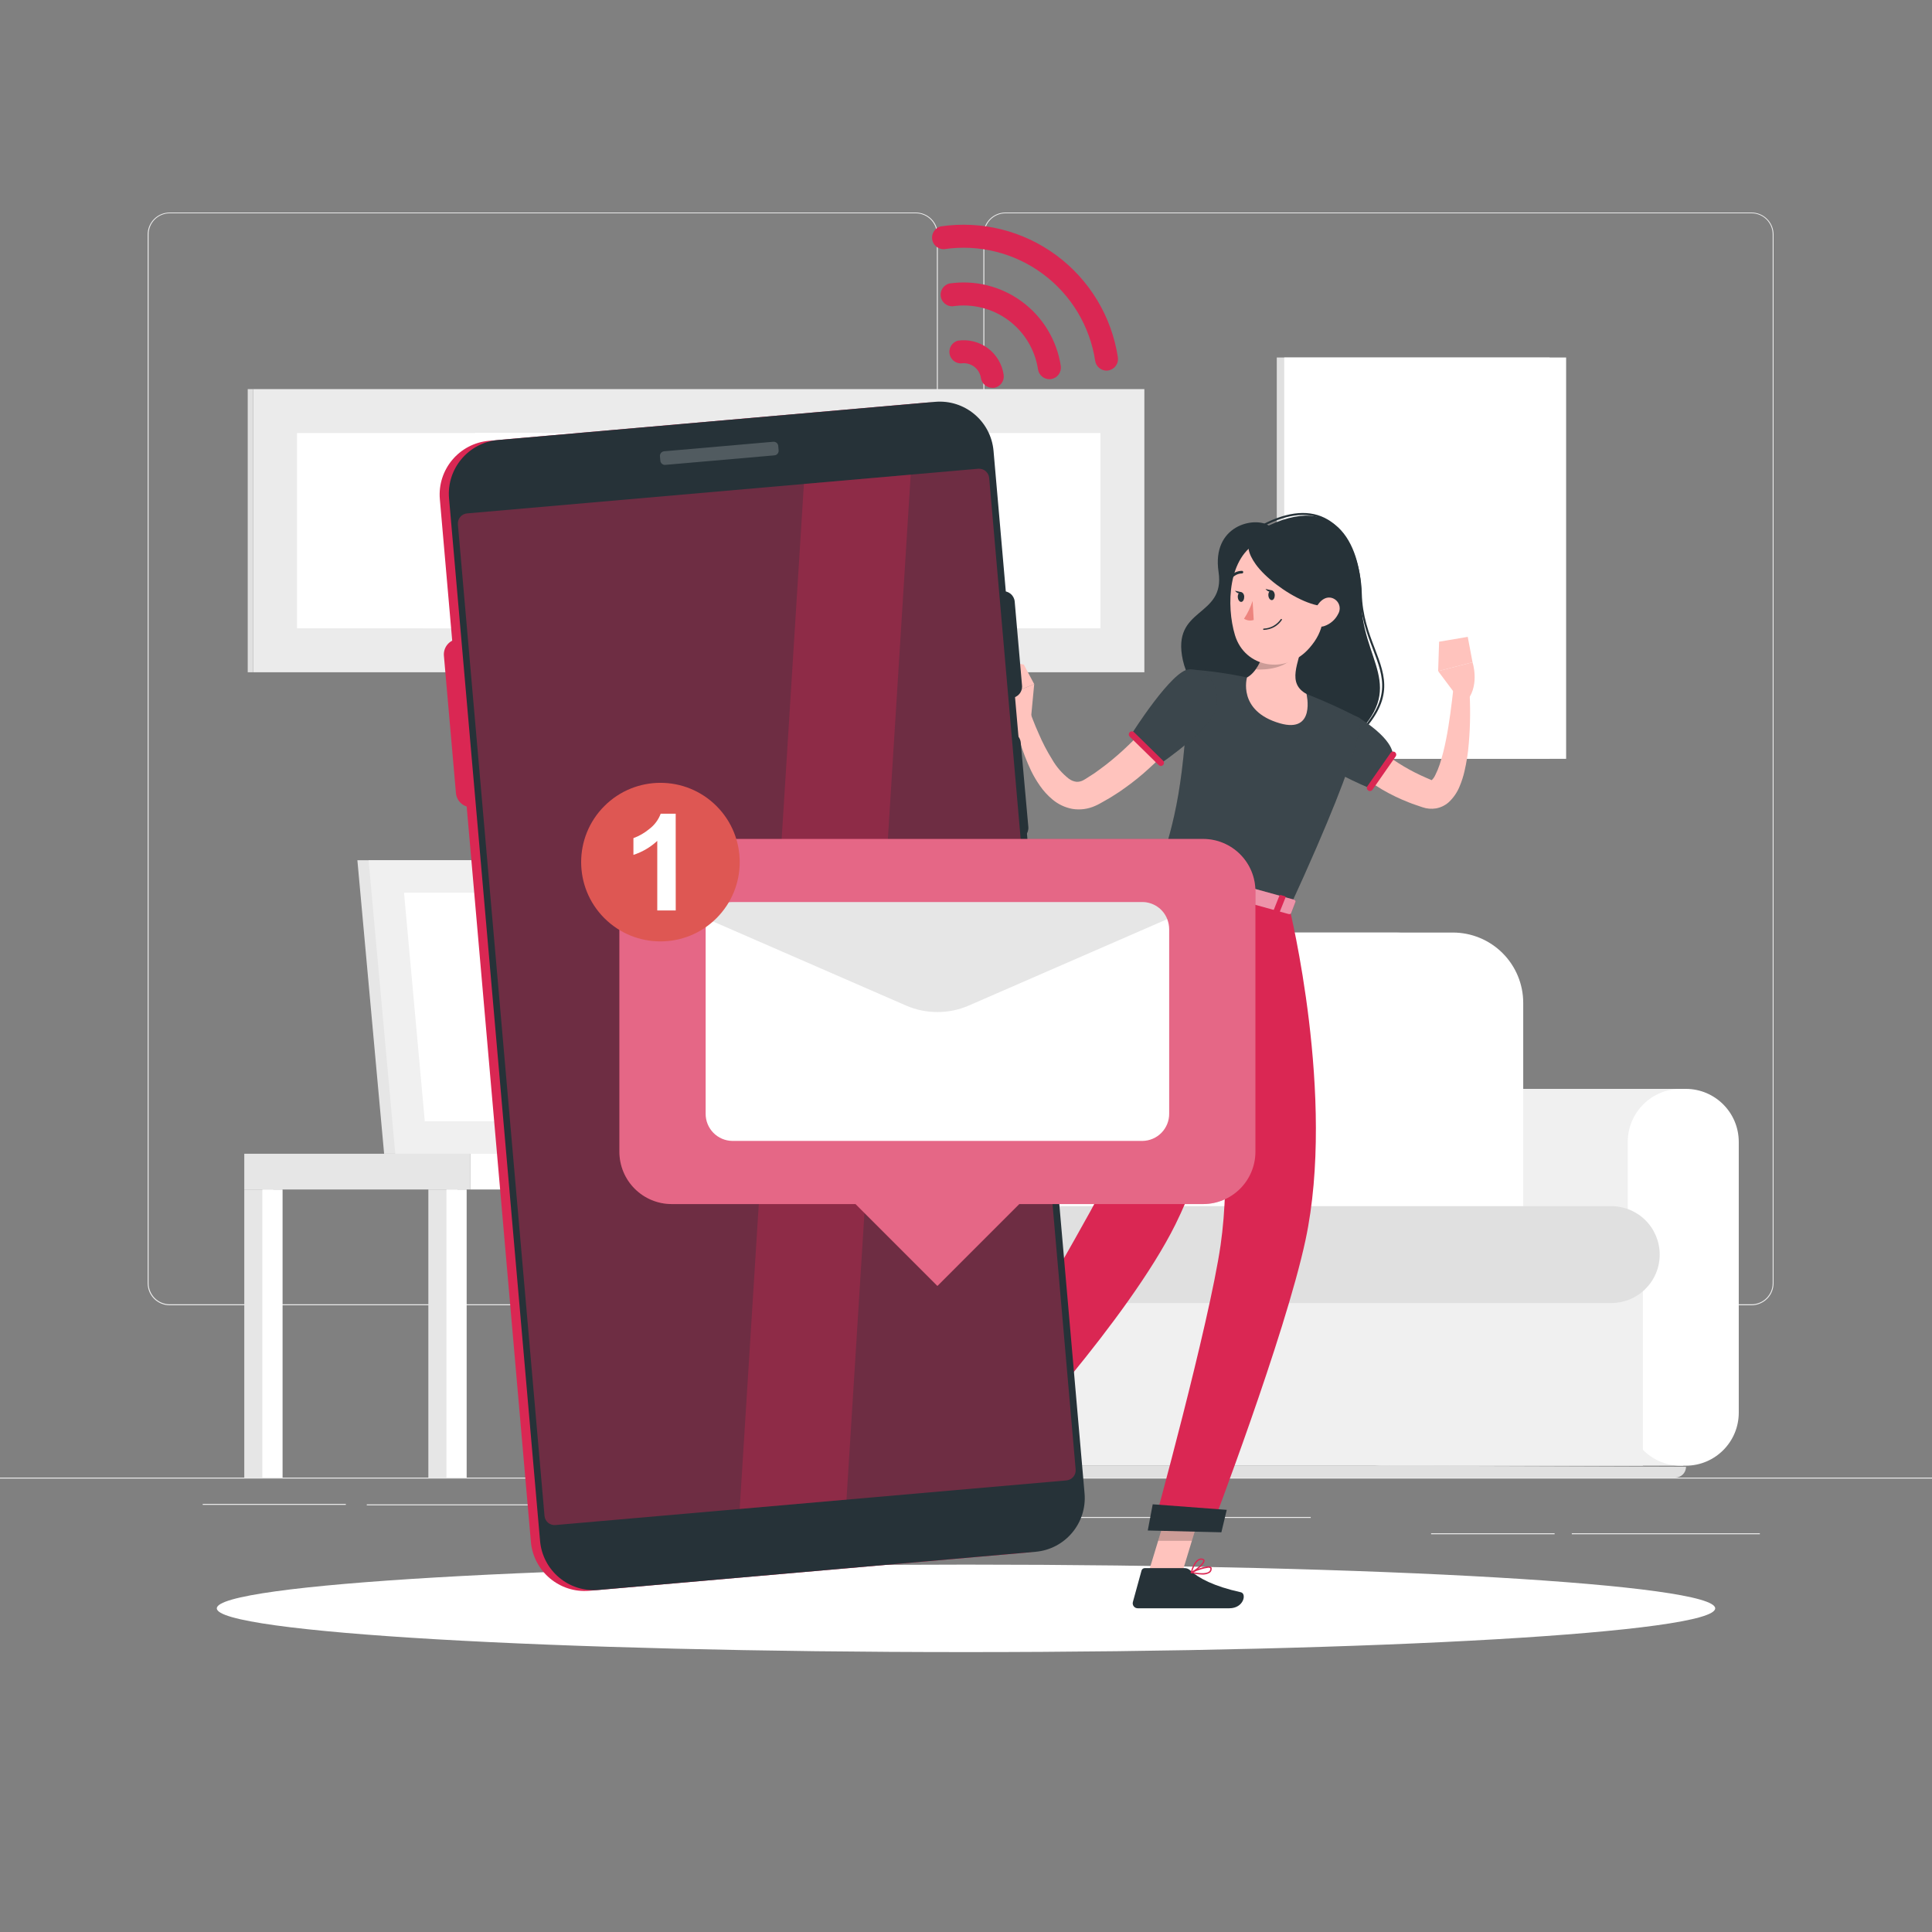 <svg width="299" height="299" viewBox="0 0 299 299" fill="none" xmlns="http://www.w3.org/2000/svg">
<rect x="0" y="0" width="299" height="299" fill="#808080" stroke="none"/>
<g clip-path="url(#clip0)">
<path d="M299 228.675H0V228.825H299V228.675Z" fill="#EBEBEB"/>
<path d="M53.521 232.748H31.371V232.897H53.521V232.748Z" fill="#EBEBEB"/>
<path d="M143.52 235.983H101.062V236.133H143.52V235.983Z" fill="#EBEBEB"/>
<path d="M87.111 232.82H56.762V232.969H87.111V232.82Z" fill="#EBEBEB"/>
<path d="M272.359 237.292H243.254V237.442H272.359V237.292Z" fill="#EBEBEB"/>
<path d="M240.594 237.292H221.476V237.442H240.594V237.292Z" fill="#EBEBEB"/>
<path d="M202.853 234.769H165.771V234.918H202.853V234.769Z" fill="#EBEBEB"/>
<path d="M141.726 202.005H26.258C25.353 202.003 24.486 201.643 23.847 201.002C23.208 200.362 22.849 199.495 22.849 198.59V36.275C22.857 35.375 23.22 34.516 23.858 33.882C24.496 33.248 25.358 32.892 26.258 32.89H141.726C142.631 32.89 143.5 33.25 144.14 33.89C144.78 34.531 145.14 35.399 145.14 36.305V198.59C145.14 199.496 144.78 200.364 144.14 201.004C143.5 201.645 142.631 202.005 141.726 202.005V202.005ZM26.258 33.01C25.393 33.011 24.564 33.356 23.953 33.968C23.342 34.58 22.999 35.41 22.999 36.275V198.59C22.999 199.455 23.342 200.284 23.953 200.897C24.564 201.509 25.393 201.853 26.258 201.855H141.726C142.591 201.853 143.421 201.509 144.033 200.897C144.645 200.285 144.989 199.455 144.991 198.59V36.275C144.989 35.409 144.645 34.58 144.033 33.968C143.421 33.356 142.591 33.011 141.726 33.01H26.258Z" fill="#EBEBEB"/>
<path d="M271.079 202.005H155.605C154.7 202.003 153.833 201.643 153.193 201.003C152.553 200.363 152.192 199.495 152.191 198.59V36.275C152.2 35.375 152.564 34.515 153.203 33.881C153.842 33.248 154.706 32.892 155.605 32.89H271.079C271.978 32.893 272.839 33.25 273.476 33.884C274.112 34.517 274.474 35.377 274.482 36.275V198.59C274.482 199.493 274.124 200.36 273.486 201C272.848 201.64 271.983 202.001 271.079 202.005V202.005ZM155.605 33.01C154.74 33.011 153.91 33.356 153.298 33.968C152.687 34.58 152.342 35.409 152.34 36.275V198.59C152.342 199.455 152.687 200.285 153.298 200.897C153.91 201.509 154.74 201.853 155.605 201.855H271.079C271.945 201.853 272.774 201.509 273.386 200.897C273.998 200.285 274.343 199.455 274.344 198.59V36.275C274.343 35.409 273.998 34.58 273.386 33.968C272.774 33.356 271.945 33.011 271.079 33.01H155.605Z" fill="#EBEBEB"/>
<path d="M260.501 226.833H213.857C211.681 226.833 209.594 225.969 208.055 224.43C206.517 222.892 205.652 220.805 205.652 218.629V176.721C205.652 174.545 206.517 172.458 208.055 170.919C209.594 169.381 211.681 168.516 213.857 168.516H260.501V226.833Z" fill="#F0F0F0"/>
<path d="M260.118 226.833H260.89C265.421 226.833 269.094 223.16 269.094 218.629V176.721C269.094 172.19 265.421 168.516 260.89 168.516H260.118C255.587 168.516 251.914 172.19 251.914 176.721V218.629C251.914 223.16 255.587 226.833 260.118 226.833Z" fill="white"/>
<path d="M254.252 190.027H152.042V226.834H254.252V190.027Z" fill="#F0F0F0"/>
<path d="M259.257 228.675H108.19C107.969 228.676 107.75 228.633 107.545 228.549C107.341 228.465 107.155 228.341 106.998 228.185C106.842 228.029 106.717 227.843 106.632 227.639C106.548 227.435 106.504 227.216 106.504 226.995V226.833H213.821L260.937 226.995C260.937 227.44 260.76 227.868 260.445 228.183C260.13 228.498 259.703 228.675 259.257 228.675V228.675Z" fill="#E0E0E0"/>
<path d="M117.95 144.322H215.926C218.96 144.322 221.87 145.527 224.015 147.672C226.16 149.818 227.366 152.727 227.366 155.761V198.345H106.504V155.761C106.504 152.727 107.709 149.818 109.855 147.672C112 145.527 114.91 144.322 117.944 144.322H117.95Z" fill="#E0E0E0"/>
<path d="M125.795 144.322H224.848C227.736 144.322 230.506 145.469 232.548 147.511C234.59 149.553 235.737 152.323 235.737 155.211V198.351H114.905V155.211C114.905 152.323 116.053 149.553 118.095 147.511C120.137 145.469 122.907 144.322 125.795 144.322Z" fill="white"/>
<path d="M249.366 186.666H159.822C158.451 186.666 157.137 187.21 156.168 188.179C155.199 189.148 154.655 190.462 154.655 191.833V196.491C154.655 197.861 155.199 199.176 156.168 200.145C157.137 201.114 158.451 201.658 159.822 201.658H249.366C250.351 201.658 251.325 201.464 252.235 201.087C253.144 200.71 253.971 200.158 254.667 199.461C255.362 198.765 255.914 197.938 256.29 197.028C256.667 196.118 256.86 195.143 256.859 194.159C256.859 192.172 256.07 190.266 254.664 188.861C253.259 187.455 251.353 186.666 249.366 186.666V186.666Z" fill="#E0E0E0"/>
<path d="M151.778 226.833H105.134C102.958 226.833 100.872 225.969 99.333 224.43C97.794 222.892 96.93 220.805 96.93 218.629V176.721C96.93 174.545 97.794 172.458 99.333 170.919C100.872 169.381 102.958 168.516 105.134 168.516H151.778V226.833Z" fill="#F0F0F0"/>
<path d="M151.39 226.833H152.161C156.692 226.833 160.366 223.16 160.366 218.629V176.721C160.366 172.19 156.692 168.516 152.161 168.516H151.39C146.858 168.516 143.185 172.19 143.185 176.721V218.629C143.185 223.16 146.858 226.833 151.39 226.833Z" fill="white"/>
<path d="M239.834 55.327H197.597V117.436H239.834V55.327Z" fill="#E0E0E0"/>
<path d="M242.376 55.327H198.751V117.436H242.376V55.327Z" fill="white"/>
<path d="M202.405 60.219V112.538H238.721V60.219H202.405Z" fill="white"/>
<path d="M216.045 88.905V92.887C217.232 92.887 218.407 92.654 219.503 92.2C220.6 91.746 221.596 91.08 222.435 90.241C223.274 89.402 223.939 88.406 224.393 87.309C224.847 86.213 225.081 85.038 225.081 83.852V79.869C223.894 79.868 222.719 80.101 221.622 80.555C220.526 81.009 219.529 81.674 218.69 82.514C217.851 83.353 217.185 84.349 216.732 85.446C216.278 86.543 216.045 87.718 216.045 88.905V88.905Z" fill="white"/>
<path d="M216.045 75.474V79.457C218.441 79.455 220.739 78.502 222.433 76.808C224.127 75.114 225.08 72.817 225.081 70.421V66.432C223.894 66.432 222.719 66.666 221.622 67.121C220.525 67.575 219.529 68.241 218.69 69.081C217.851 69.92 217.185 70.917 216.732 72.014C216.278 73.111 216.045 74.287 216.045 75.474V75.474Z" fill="white"/>
<path d="M216.045 102.342V106.325C218.442 106.323 220.741 105.37 222.435 103.675C224.129 101.979 225.081 99.68 225.081 97.283V93.289C223.893 93.289 222.717 93.523 221.619 93.978C220.522 94.433 219.525 95.1 218.686 95.941C217.846 96.782 217.181 97.781 216.728 98.879C216.275 99.977 216.043 101.154 216.045 102.342V102.342Z" fill="white"/>
<path d="M177.104 104.04V60.219L39.169 60.219V104.04H177.104Z" fill="#EBEBEB"/>
<path d="M39.169 104.04V60.219H38.338V104.04H39.169Z" fill="#E0E0E0"/>
<path d="M170.304 67.018H45.968V97.241H170.304V67.018Z" fill="white"/>
<path d="M75.766 97.241H65.439L73.524 67.018H83.852L75.766 97.241Z" fill="white"/>
<path d="M85.371 97.241H79.397L87.482 67.018H93.456L85.371 97.241Z" fill="white"/>
<path d="M137.355 97.241H131.381L139.466 67.018H145.44L137.355 97.241Z" fill="white"/>
<path d="M92.881 178.557H59.447L55.309 133.133H88.749L92.881 178.557Z" fill="#E6E6E6"/>
<path d="M94.616 178.557H61.175L57.043 133.133H90.483L94.616 178.557Z" fill="#F0F0F0"/>
<path d="M65.744 173.528L62.527 138.162H85.909L89.126 173.528H65.744Z" fill="white"/>
<path d="M117.944 178.557H113.441V228.669H117.944V178.557Z" fill="#E6E6E6"/>
<path d="M119.361 178.557H116.234V228.669H119.361V178.557Z" fill="white"/>
<path d="M72.812 184.088H120.33V178.557H72.812V184.088Z" fill="white"/>
<path d="M70.798 184.088H66.295V228.675H70.798V184.088Z" fill="#E6E6E6"/>
<path d="M72.221 184.088H69.093V228.675H72.221V184.088Z" fill="white"/>
<path d="M42.309 184.088H37.806V228.675H42.309V184.088Z" fill="#E6E6E6"/>
<path d="M43.731 184.088H40.604V228.675H43.731V184.088Z" fill="white"/>
<path d="M89.455 184.088H84.952V228.675H89.455V184.088Z" fill="#E6E6E6"/>
<path d="M90.872 184.088H87.744V228.675H90.872V184.088Z" fill="white"/>
<path d="M72.813 178.557H37.806V184.088H72.813V178.557Z" fill="#E6E6E6"/>
<path d="M149.5 255.681C213.535 255.681 265.446 252.65 265.446 248.912C265.446 245.173 213.535 242.142 149.5 242.142C85.465 242.142 33.554 245.173 33.554 248.912C33.554 252.65 85.465 255.681 149.5 255.681Z" fill="white"/>
<path d="M196.36 81.328C194.075 79.899 187.515 81.328 188.586 88.504C189.656 95.68 181.224 93.844 183.066 102.192C184.908 110.54 199.852 122.943 209.055 114.523C218.258 106.103 210.502 102.389 210.676 92.397C210.795 86.459 208.104 75.826 196.36 81.328Z" fill="#263238"/>
<path d="M209.898 114.164C209.855 114.164 209.815 114.147 209.785 114.116C209.77 114.102 209.759 114.086 209.751 114.067C209.743 114.049 209.739 114.029 209.739 114.009C209.739 113.989 209.743 113.969 209.751 113.95C209.759 113.932 209.77 113.915 209.785 113.901C215.454 108.268 214.144 104.835 212.487 100.494C211.567 98.102 210.532 95.375 210.442 91.841C210.353 88.026 208.959 82.817 205.329 80.67C202.758 79.151 199.457 79.414 195.522 81.454C195.486 81.471 195.445 81.473 195.407 81.461C195.37 81.449 195.338 81.423 195.319 81.388C195.309 81.37 195.302 81.35 195.3 81.33C195.298 81.309 195.3 81.288 195.306 81.269C195.312 81.249 195.322 81.231 195.336 81.216C195.349 81.2 195.366 81.187 195.385 81.178C199.421 79.085 202.818 78.828 205.491 80.407C209.222 82.62 210.658 87.942 210.753 91.829C210.837 95.315 211.866 98.006 212.775 100.38C214.467 104.829 215.812 108.346 210 114.134C209.97 114.155 209.934 114.166 209.898 114.164V114.164Z" fill="#263238"/>
<path d="M211.226 113.345C211.226 113.345 211.322 113.483 211.387 113.573L211.627 113.896C211.802 114.119 211.987 114.34 212.183 114.559C212.583 115.011 213.011 115.438 213.462 115.839C214.388 116.687 215.389 117.45 216.452 118.117C217.532 118.805 218.655 119.422 219.813 119.965C220.411 120.258 221.009 120.491 221.607 120.755C221.721 120.808 221.607 120.755 221.529 120.802C221.452 120.85 221.386 120.892 221.452 120.856C221.745 120.606 221.978 120.294 222.133 119.941C222.398 119.414 222.624 118.869 222.809 118.309C223.211 117.06 223.536 115.788 223.784 114.5C224.053 113.184 224.262 111.838 224.448 110.481C224.633 109.123 224.8 107.748 224.95 106.403H227.384C227.583 109.262 227.561 112.133 227.318 114.99C227.206 116.47 226.98 117.94 226.642 119.385C226.461 120.17 226.213 120.938 225.901 121.681C225.523 122.628 224.939 123.478 224.191 124.169C223.639 124.652 222.968 124.976 222.247 125.108C221.533 125.228 220.801 125.164 220.118 124.923C219.418 124.671 218.707 124.462 218.013 124.175C216.605 123.625 215.242 122.968 213.935 122.208C212.608 121.419 211.353 120.514 210.185 119.505C209.593 118.979 209.034 118.418 208.511 117.824C208.242 117.525 207.979 117.226 207.728 116.88L207.357 116.353C207.225 116.156 207.136 116.018 206.95 115.696L211.226 113.345Z" fill="#FFC3BD"/>
<path d="M210.407 111.132C215.998 114.72 215.544 116.897 215.544 116.897L212.027 121.992C212.027 121.992 203.057 118.404 202.501 115.587C201.915 112.651 207.692 109.398 210.407 111.132Z" fill="#263238"/>
<path opacity="0.1" d="M210.407 111.132C215.998 114.72 215.544 116.897 215.544 116.897L212.027 121.992C212.027 121.992 203.057 118.404 202.501 115.587C201.915 112.651 207.692 109.398 210.407 111.132Z" fill="white"/>
<path d="M215.878 116.395C215.982 116.468 216.053 116.58 216.076 116.705C216.098 116.83 216.07 116.959 215.998 117.064L212.41 122.213C212.375 122.266 212.329 122.311 212.276 122.346C212.223 122.381 212.163 122.404 212.1 122.415C212.038 122.427 211.974 122.425 211.912 122.411C211.85 122.397 211.792 122.37 211.74 122.333C211.689 122.296 211.645 122.25 211.611 122.197C211.577 122.143 211.554 122.084 211.544 122.022C211.533 121.959 211.535 121.896 211.549 121.834C211.564 121.772 211.59 121.714 211.627 121.663L215.215 116.514C215.288 116.412 215.398 116.342 215.522 116.32C215.646 116.298 215.774 116.324 215.878 116.395V116.395Z" fill="#DA2753"/>
<path d="M225.345 107.574L222.57 103.866L227.892 102.497C227.892 102.497 228.974 105.798 227.204 108.22L225.345 107.574Z" fill="#FFC3BD"/>
<path d="M222.719 99.31L227.151 98.562L227.892 102.497L222.57 103.867L222.719 99.31Z" fill="#FFC3BD"/>
<path d="M177.63 243.745L182.701 244.235L186.325 232.311L181.254 231.821L177.63 243.745Z" fill="#FFC3BD"/>
<path d="M145.368 226.122L149.129 229.65L157.25 220.728L153.489 217.199L145.368 226.122Z" fill="#FFC3BD"/>
<path d="M150.87 227.958L148.041 222.869C147.995 222.78 147.918 222.711 147.824 222.676C147.73 222.64 147.626 222.641 147.533 222.677L143.179 224.334C143.069 224.379 142.969 224.448 142.887 224.535C142.805 224.622 142.742 224.726 142.704 224.84C142.666 224.953 142.653 225.074 142.666 225.193C142.679 225.312 142.717 225.427 142.779 225.53C143.795 227.288 144.376 228.089 145.613 230.314C146.379 231.689 147.868 234.853 148.926 236.754C149.985 238.656 151.916 237.717 151.653 236.826C150.457 232.849 150.672 230.637 151.013 228.885C151.075 228.568 151.024 228.24 150.87 227.958V227.958Z" fill="#263238"/>
<path d="M183.305 242.686H177.152C177.042 242.688 176.936 242.725 176.849 242.792C176.761 242.859 176.698 242.952 176.667 243.057L175.328 247.925C175.296 248.04 175.292 248.161 175.315 248.278C175.338 248.395 175.388 248.505 175.461 248.6C175.535 248.694 175.629 248.771 175.736 248.823C175.844 248.875 175.962 248.901 176.081 248.9C178.246 248.9 179.275 248.9 181.977 248.9H190.248C192.496 248.9 192.963 246.627 192.042 246.424C187.856 245.503 185.464 244.229 184.178 243.015C183.941 242.795 183.628 242.677 183.305 242.686V242.686Z" fill="#263238"/>
<path opacity="0.2" d="M186.325 232.317L184.46 238.458H179.233L181.254 231.827L186.325 232.317Z" fill="black"/>
<path opacity="0.2" d="M153.489 217.199L157.251 220.734L153.065 225.332L149.303 221.798L153.489 217.199Z" fill="black"/>
<path d="M210.407 111.132C210.407 111.132 212.44 112.514 199.553 140.512L179.263 134.897C181.888 126.728 183.311 121.639 184.047 103.597C187.051 103.797 190.037 104.214 192.981 104.847C196.107 105.479 199.185 106.332 202.19 107.401C204.992 108.501 207.734 109.747 210.407 111.132V111.132Z" fill="#263238"/>
<path opacity="0.1" d="M210.407 111.132C210.407 111.132 212.44 112.514 199.553 140.512L179.263 134.897C181.888 126.728 183.311 121.639 184.047 103.597C187.051 103.797 190.037 104.214 192.981 104.847C196.107 105.479 199.185 106.332 202.19 107.401C204.992 108.501 207.734 109.747 210.407 111.132V111.132Z" fill="white"/>
<path d="M196.772 94.723C196.533 97.851 195.606 103.442 192.987 104.847C192.987 104.847 191.462 110.032 198.076 111.94C203.679 113.548 202.196 107.401 202.196 107.401C199.11 105.696 201 102.677 201.598 99.292L196.772 94.723Z" fill="#FFC3BD"/>
<path opacity="0.2" d="M196.742 94.729C196.551 97.235 195.923 101.349 194.314 103.586C196.18 103.771 199.098 103.203 199.96 101.792C200.385 100.802 200.731 99.78 200.994 98.736L196.742 94.729Z" fill="black"/>
<path d="M204.977 90.197C204.977 95.339 205.066 97.522 202.633 100.303C198.967 104.489 192.652 103.347 191.127 98.299C189.758 93.761 190.009 86.112 194.912 83.774C195.99 83.254 197.182 83.018 198.377 83.088C199.571 83.159 200.728 83.534 201.736 84.177C202.745 84.821 203.572 85.712 204.139 86.766C204.707 87.819 204.995 89 204.977 90.197V90.197Z" fill="#FFC3BD"/>
<path d="M194.35 87.344C197.238 91.38 206.956 96.99 207.608 91.584C208.26 86.178 203.296 80.82 198.381 81.352C193.465 81.884 191.88 83.912 194.35 87.344Z" fill="#263238"/>
<path d="M207.106 94.998C206.888 95.441 206.586 95.836 206.215 96.161C205.845 96.487 205.414 96.736 204.947 96.894C203.697 97.307 203.009 96.206 203.302 94.992C203.572 93.898 204.54 92.367 205.826 92.481C206.105 92.51 206.373 92.608 206.605 92.767C206.837 92.926 207.025 93.141 207.152 93.391C207.279 93.641 207.342 93.92 207.334 94.201C207.326 94.481 207.247 94.756 207.106 94.998Z" fill="#FFC3BD"/>
<path d="M199.553 140.53C199.553 140.53 206.777 169.79 202.041 191.922C198.865 206.747 187.419 236.694 187.419 236.694L178.449 236.467C178.449 236.467 187.114 205.042 188.903 192.682C191.97 171.536 184.669 136.416 184.669 136.416L199.553 140.53Z" fill="#DA2753"/>
<path opacity="0.2" d="M191.498 144.716L187.025 151.773C188.364 160.14 189.213 168.578 189.566 177.044C195.875 165.784 192.897 150.696 191.498 144.716Z" fill="black"/>
<path d="M189.022 237.143L177.63 236.862L178.396 232.807L189.853 233.668L189.022 237.143Z" fill="#263238"/>
<path d="M195.104 139.334C195.104 139.334 190.918 171.327 181.906 189.506C174.616 204.187 155.163 225.087 155.163 225.087L150.188 219.962C150.188 219.962 163.344 197.238 168.726 187.497C182.013 163.577 170.239 142.139 179.245 134.873L195.104 139.334Z" fill="#DA2753"/>
<path d="M155.666 225.786L149.249 219.525L151.378 216.631L158.375 223.861L155.666 225.786Z" fill="#263238"/>
<path d="M179.287 133.617L177.869 135.184C177.762 135.303 177.869 135.495 178.12 135.56L199.403 141.451C199.583 141.498 199.762 141.451 199.804 141.343L200.492 139.549C200.539 139.429 200.408 139.28 200.211 139.22L179.663 133.533C179.599 133.513 179.53 133.51 179.464 133.525C179.398 133.54 179.337 133.571 179.287 133.617V133.617Z" fill="#DA2753"/>
<path opacity="0.5" d="M179.287 133.617L177.869 135.184C177.762 135.303 177.869 135.495 178.12 135.56L199.403 141.451C199.583 141.498 199.762 141.451 199.804 141.343L200.492 139.549C200.539 139.429 200.408 139.28 200.211 139.22L179.663 133.533C179.599 133.513 179.53 133.51 179.464 133.525C179.398 133.54 179.337 133.571 179.287 133.617V133.617Z" fill="white"/>
<path d="M181.409 136.679L180.859 136.529C180.751 136.499 180.686 136.416 180.71 136.35L181.619 134.065C181.648 133.994 181.762 133.964 181.87 133.994L182.42 134.149C182.528 134.149 182.599 134.257 182.569 134.329L181.66 136.613C181.631 136.65 181.591 136.676 181.546 136.688C181.501 136.7 181.453 136.697 181.409 136.679V136.679Z" fill="#DA2753"/>
<path d="M197.801 141.218L197.251 141.068C197.143 141.038 197.071 140.955 197.101 140.889L198.01 138.598C198.039 138.562 198.079 138.535 198.125 138.523C198.17 138.512 198.218 138.515 198.261 138.533L198.811 138.688C198.919 138.718 198.985 138.796 198.961 138.862L198.052 141.128C198.022 141.218 197.938 141.248 197.801 141.218Z" fill="#DA2753"/>
<path d="M189.608 138.951L189.058 138.796C188.944 138.796 188.879 138.688 188.902 138.622L189.817 136.332C189.817 136.266 189.955 136.236 190.063 136.266L190.613 136.416C190.726 136.416 190.792 136.529 190.768 136.595L189.853 138.885C189.829 138.951 189.716 138.981 189.608 138.951Z" fill="#DA2753"/>
<path d="M197.287 92.092C197.287 92.51 197.107 92.863 196.838 92.875C196.569 92.887 196.324 92.57 196.294 92.151C196.264 91.733 196.473 91.38 196.748 91.362C197.023 91.344 197.263 91.667 197.287 92.092Z" fill="#263238"/>
<path d="M192.557 92.361C192.557 92.779 192.377 93.132 192.102 93.15C191.827 93.168 191.594 92.839 191.564 92.421C191.534 92.002 191.743 91.649 192.018 91.637C192.294 91.625 192.557 91.948 192.557 92.361Z" fill="#263238"/>
<path d="M192.15 91.649L191.133 91.422C191.133 91.422 191.689 92.176 192.15 91.649Z" fill="#263238"/>
<path d="M193.854 93.007C193.537 93.979 193.091 94.905 192.526 95.758C192.748 95.897 192.996 95.986 193.256 96.019C193.515 96.052 193.778 96.028 194.027 95.949L193.854 93.007Z" fill="#ED847E"/>
<path d="M196.354 97.372C196.105 97.437 195.851 97.475 195.594 97.486C195.581 97.488 195.567 97.487 195.554 97.483C195.541 97.478 195.529 97.472 195.519 97.463C195.509 97.454 195.5 97.442 195.495 97.43C195.489 97.418 195.487 97.404 195.487 97.39C195.486 97.377 195.488 97.364 195.492 97.351C195.496 97.338 195.503 97.327 195.512 97.317C195.521 97.307 195.532 97.299 195.544 97.293C195.556 97.287 195.569 97.283 195.582 97.283C196.105 97.262 196.616 97.119 197.074 96.865C197.531 96.612 197.924 96.255 198.22 95.824C198.235 95.805 198.256 95.792 198.28 95.787C198.304 95.783 198.329 95.787 198.35 95.8C198.371 95.812 198.387 95.832 198.395 95.855C198.403 95.878 198.402 95.903 198.393 95.925C197.922 96.649 197.193 97.167 196.354 97.372Z" fill="#263238"/>
<path d="M198.847 89.036C198.813 89.045 198.778 89.045 198.744 89.035C198.71 89.026 198.68 89.007 198.656 88.982C198.438 88.753 198.169 88.579 197.87 88.475C197.572 88.371 197.252 88.34 196.939 88.384C196.886 88.394 196.832 88.383 196.787 88.354C196.741 88.326 196.708 88.281 196.694 88.229C196.683 88.176 196.693 88.121 196.722 88.075C196.751 88.029 196.797 87.997 196.85 87.984C197.229 87.923 197.617 87.954 197.981 88.075C198.345 88.196 198.675 88.402 198.943 88.677C198.98 88.717 199 88.77 199 88.824C199 88.878 198.98 88.931 198.943 88.971C198.916 89 198.884 89.022 198.847 89.036V89.036Z" fill="#263238"/>
<path d="M190.511 89.64C190.479 89.659 190.443 89.669 190.406 89.669C190.369 89.669 190.333 89.659 190.301 89.64C190.259 89.608 190.231 89.561 190.223 89.508C190.215 89.456 190.228 89.402 190.26 89.359C190.48 89.045 190.773 88.789 191.113 88.612C191.454 88.435 191.831 88.343 192.215 88.343C192.242 88.344 192.268 88.351 192.292 88.362C192.316 88.374 192.338 88.39 192.355 88.41C192.373 88.43 192.387 88.454 192.396 88.479C192.404 88.504 192.408 88.531 192.406 88.558C192.405 88.585 192.398 88.611 192.386 88.635C192.375 88.659 192.359 88.68 192.339 88.698C192.319 88.716 192.295 88.73 192.27 88.738C192.245 88.747 192.218 88.751 192.191 88.749C191.876 88.754 191.566 88.834 191.288 88.981C191.009 89.129 190.77 89.34 190.588 89.598C190.566 89.618 190.539 89.632 190.511 89.64V89.64Z" fill="#263238"/>
<path d="M184.525 111.306C184.005 112.095 183.532 112.729 183 113.399C182.468 114.069 181.948 114.696 181.397 115.318C180.294 116.568 179.12 117.754 177.881 118.87C176.649 120.009 175.343 121.064 173.97 122.028C173.295 122.53 172.571 122.967 171.865 123.421L170.759 124.055L170.209 124.366C170.006 124.474 169.742 124.617 169.491 124.719C168.383 125.22 167.151 125.382 165.951 125.185C164.818 124.971 163.759 124.469 162.877 123.726C162.133 123.105 161.477 122.385 160.928 121.585C160.422 120.86 159.972 120.096 159.582 119.301C158.164 116.289 157.185 113.089 156.676 109.799L159.068 109.249C159.564 110.672 160.121 112.149 160.749 113.53C161.337 114.911 162.03 116.245 162.824 117.519C163.485 118.672 164.362 119.687 165.407 120.509C165.755 120.775 166.168 120.943 166.603 120.993C166.983 121.01 167.36 120.918 167.691 120.73C167.807 120.671 167.919 120.605 168.026 120.533L168.493 120.234L169.42 119.636C170.018 119.193 170.616 118.781 171.214 118.308C172.391 117.386 173.521 116.404 174.598 115.366C175.693 114.332 176.715 113.225 177.702 112.089C178.198 111.521 178.683 110.947 179.149 110.361C179.615 109.775 180.082 109.165 180.459 108.627L184.525 111.306Z" fill="#FFC3BD"/>
<path d="M159.529 111.455L160.055 105.876L155.038 107.927C155.038 107.927 155.636 110.731 157.549 111.736L159.529 111.455Z" fill="#FFC3BD"/>
<path d="M158.452 102.862L154.571 102.019L155.038 107.927L160.055 105.876L158.452 102.862Z" fill="#FFC3BD"/>
<path d="M184.053 103.597C181.439 103.597 175.148 113.572 175.148 113.572L179.592 118.177C179.592 118.177 187.964 112.532 188.292 109.207C188.58 106.348 187.378 103.627 184.053 103.597Z" fill="#263238"/>
<path opacity="0.1" d="M184.053 103.597C181.439 103.597 175.148 113.572 175.148 113.572L179.592 118.177C179.592 118.177 187.964 112.532 188.292 109.207C188.58 106.348 187.378 103.627 184.053 103.597Z" fill="white"/>
<path d="M179.998 118.404C179.908 118.493 179.787 118.544 179.66 118.544C179.533 118.544 179.412 118.493 179.322 118.404L174.831 114.003C174.742 113.913 174.692 113.792 174.692 113.665C174.692 113.538 174.742 113.417 174.831 113.327V113.327C174.922 113.237 175.044 113.187 175.172 113.187C175.3 113.187 175.422 113.237 175.513 113.327L179.998 117.722C180.088 117.813 180.138 117.935 180.138 118.063C180.138 118.191 180.088 118.313 179.998 118.404Z" fill="#DA2753"/>
<path d="M151.892 230.696C152.056 230.692 152.214 230.633 152.341 230.529C152.401 230.49 152.449 230.436 152.479 230.371C152.51 230.307 152.522 230.235 152.514 230.164C152.46 229.518 150.822 228.639 150.63 228.537C150.614 228.527 150.596 228.522 150.577 228.522C150.558 228.522 150.539 228.527 150.523 228.537C150.506 228.549 150.494 228.566 150.487 228.585C150.481 228.605 150.481 228.626 150.487 228.645C150.672 229.303 151.085 230.439 151.683 230.648C151.749 230.677 151.82 230.693 151.892 230.696V230.696ZM150.696 228.836C151.294 229.159 152.227 229.781 152.257 230.182C152.261 230.218 152.254 230.254 152.237 230.286C152.22 230.318 152.193 230.345 152.161 230.361C152.101 230.418 152.026 230.458 151.945 230.477C151.865 230.496 151.78 230.493 151.701 230.469C151.378 230.349 151.007 229.745 150.696 228.836Z" fill="#DA2753"/>
<path d="M152.113 229.094C152.372 229.114 152.63 229.049 152.849 228.909C152.921 228.849 152.97 228.766 152.987 228.675C153.005 228.583 152.99 228.488 152.945 228.406C152.913 228.32 152.862 228.243 152.796 228.179C152.729 228.116 152.649 228.069 152.562 228.042C151.862 227.796 150.559 228.508 150.505 228.538C150.489 228.547 150.476 228.561 150.467 228.576C150.458 228.592 150.452 228.609 150.451 228.628C150.451 228.645 150.455 228.663 150.464 228.678C150.472 228.694 150.484 228.707 150.499 228.717C151.002 228.962 151.554 229.091 152.113 229.094V229.094ZM152.215 228.191C152.311 228.191 152.406 228.207 152.496 228.239C152.555 228.256 152.61 228.288 152.654 228.33C152.699 228.373 152.733 228.426 152.753 228.484C152.819 228.64 152.753 228.711 152.717 228.753C152.412 229.01 151.336 228.867 150.78 228.628C151.225 228.39 151.713 228.241 152.215 228.191V228.191Z" fill="#DA2753"/>
<path d="M186.032 243.679C186.45 243.71 186.868 243.612 187.228 243.398C187.321 243.328 187.396 243.238 187.448 243.134C187.5 243.03 187.527 242.916 187.527 242.8C187.535 242.74 187.525 242.679 187.5 242.624C187.475 242.569 187.434 242.522 187.384 242.489C186.827 242.106 184.591 243.135 184.34 243.254C184.319 243.263 184.303 243.279 184.292 243.298C184.281 243.318 184.277 243.34 184.28 243.362C184.282 243.382 184.291 243.402 184.305 243.417C184.319 243.432 184.337 243.442 184.358 243.446C184.906 243.582 185.467 243.66 186.032 243.679ZM187.013 242.621C187.1 242.615 187.187 242.634 187.264 242.674C187.294 242.674 187.324 242.728 187.318 242.812C187.317 242.894 187.296 242.975 187.258 243.048C187.219 243.121 187.164 243.183 187.097 243.23C186.594 243.613 185.368 243.452 184.705 243.332C185.432 242.975 186.211 242.735 187.013 242.621V242.621Z" fill="#DA2753"/>
<path d="M184.376 243.47H184.412C185.087 243.195 186.493 242.064 186.415 241.502C186.415 241.383 186.319 241.233 186.014 241.197C184.818 241.06 184.298 243.254 184.274 243.35C184.271 243.369 184.272 243.388 184.278 243.406C184.285 243.424 184.296 243.44 184.31 243.452C184.33 243.464 184.353 243.47 184.376 243.47V243.47ZM185.907 241.389H185.978C186.188 241.389 186.2 241.49 186.206 241.52C186.253 241.879 185.249 242.794 184.519 243.177C184.681 242.668 185.135 241.389 185.907 241.389V241.389Z" fill="#DA2753"/>
<path d="M196.868 91.374L195.851 91.147C195.851 91.147 196.408 91.9 196.868 91.374Z" fill="#263238"/>
<path d="M91.203 246.192L158.836 240.287C163.429 239.886 166.828 235.837 166.427 231.244L152.34 69.908C151.939 65.314 147.89 61.916 143.297 62.317L75.664 68.222C71.071 68.624 67.672 72.672 68.073 77.265L82.16 238.602C82.561 243.195 86.61 246.593 91.203 246.192Z" fill="#DA2753"/>
<path d="M73.136 124.916C73.762 124.857 74.34 124.553 74.744 124.071C75.148 123.588 75.346 122.966 75.294 122.339L73.435 101.062C73.377 100.435 73.075 99.857 72.593 99.452C72.112 99.047 71.49 98.847 70.863 98.897C70.236 98.955 69.656 99.258 69.251 99.741C68.846 100.223 68.647 100.846 68.699 101.475L70.564 122.751C70.622 123.378 70.924 123.956 71.406 124.362C71.887 124.767 72.509 124.966 73.136 124.916V124.916Z" fill="#DA2753"/>
<path d="M155.741 108.087L156.569 108.015C157.539 107.93 158.257 107.075 158.173 106.104L157.038 93.105C156.953 92.135 156.097 91.416 155.127 91.501L154.299 91.574C153.328 91.658 152.61 92.514 152.695 93.484L153.83 106.483C153.915 107.454 154.77 108.172 155.741 108.087Z" fill="#263238"/>
<path d="M156.712 129.97L157.543 129.896C158.517 129.808 159.236 128.947 159.148 127.973L157.974 114.924C157.886 113.95 157.025 113.231 156.051 113.319L155.22 113.394C154.245 113.482 153.527 114.342 153.614 115.317L154.789 128.365C154.876 129.339 155.737 130.058 156.712 129.97Z" fill="#263238"/>
<path d="M92.624 246.065L160.257 240.159C164.85 239.758 168.249 235.71 167.848 231.117L153.761 69.78C153.36 65.187 149.311 61.789 144.718 62.19L77.085 68.095C72.492 68.496 69.093 72.545 69.495 77.138L83.581 238.474C83.982 243.067 88.031 246.466 92.624 246.065Z" fill="#263238"/>
<path opacity="0.4" d="M85.962 236.019L165.048 229.112C165.461 229.074 165.843 228.874 166.109 228.556C166.376 228.238 166.506 227.827 166.471 227.413L153.088 73.967C153.05 73.554 152.851 73.174 152.534 72.907C152.217 72.641 151.808 72.51 151.396 72.543L72.28 79.456C72.076 79.474 71.877 79.532 71.696 79.627C71.514 79.722 71.353 79.852 71.221 80.009C71.089 80.166 70.99 80.348 70.929 80.543C70.867 80.739 70.845 80.944 70.863 81.149L84.27 234.601C84.287 234.806 84.345 235.005 84.439 235.187C84.534 235.369 84.664 235.531 84.821 235.662C84.978 235.794 85.16 235.894 85.356 235.955C85.552 236.016 85.758 236.038 85.962 236.019V236.019Z" fill="#DA2753"/>
<path opacity="0.3" d="M140.942 73.458L131.004 232.083L114.475 233.531L124.414 74.899L140.942 73.458Z" fill="#DA2753"/>
<path opacity="0.2" d="M119.672 68.368L102.783 69.842C102.391 69.876 102.102 70.221 102.136 70.613L102.196 71.298C102.23 71.69 102.575 71.979 102.967 71.945L119.856 70.471C120.247 70.436 120.537 70.091 120.503 69.7L120.443 69.015C120.409 68.623 120.063 68.333 119.672 68.368Z" fill="white"/>
<path d="M103.932 129.838H186.223C188.361 129.844 190.409 130.696 191.92 132.208C193.432 133.719 194.284 135.767 194.29 137.905V178.27C194.284 180.408 193.432 182.457 191.921 183.969C190.409 185.482 188.361 186.335 186.223 186.343H157.746L145.075 199.015L132.403 186.343H103.932C101.793 186.337 99.743 185.484 98.231 183.971C96.718 182.459 95.866 180.409 95.859 178.27V137.905C95.866 135.766 96.719 133.717 98.231 132.206C99.744 130.694 101.794 129.843 103.932 129.838Z" fill="#DA2753"/>
<path opacity="0.3" d="M103.932 129.838H186.223C188.361 129.844 190.409 130.696 191.92 132.208C193.432 133.719 194.284 135.767 194.29 137.905V178.27C194.284 180.408 193.432 182.457 191.921 183.969C190.409 185.482 188.361 186.335 186.223 186.343H157.746L145.075 199.015L132.403 186.343H103.932C101.793 186.337 99.743 185.484 98.231 183.971C96.718 182.459 95.866 180.409 95.859 178.27V137.905C95.866 135.766 96.719 133.717 98.231 132.206C99.744 130.694 101.794 129.843 103.932 129.838Z" fill="white"/>
<path d="M109.207 143.824V172.349C109.197 173.455 109.626 174.52 110.399 175.311C111.172 176.102 112.227 176.555 113.333 176.571H176.817C177.923 176.555 178.978 176.102 179.751 175.311C180.524 174.52 180.953 173.455 180.943 172.349V143.824C180.943 143.284 180.841 142.749 180.644 142.246C180.343 141.473 179.818 140.809 179.136 140.338C178.453 139.866 177.646 139.61 176.817 139.603H113.333C112.505 139.61 111.698 139.866 111.017 140.337C110.335 140.808 109.811 141.473 109.512 142.246C109.309 142.747 109.206 143.283 109.207 143.824V143.824Z" fill="white"/>
<path opacity="0.1" d="M109.512 142.246L140.201 155.611C141.739 156.283 143.399 156.629 145.078 156.629C146.756 156.629 148.416 156.283 149.954 155.611L180.644 142.246C180.343 141.473 179.817 140.809 179.135 140.338C178.453 139.866 177.645 139.61 176.816 139.603H113.333C112.504 139.61 111.697 139.866 111.016 140.337C110.335 140.808 109.811 141.473 109.512 142.246V142.246Z" fill="black"/>
<path d="M110.887 142.099C115.679 137.307 115.679 129.537 110.887 124.745C106.095 119.953 98.326 119.953 93.534 124.745C88.742 129.537 88.742 137.307 93.534 142.099C98.326 146.891 106.095 146.891 110.887 142.099Z" fill="#DE5753"/>
<path d="M104.578 140.901H101.72V130.137C100.663 131.12 99.403 131.859 98.03 132.301V129.712C98.912 129.388 99.733 128.917 100.458 128.319C101.274 127.711 101.897 126.881 102.252 125.927H104.572L104.578 140.901Z" fill="white"/>
<path d="M171.249 57.36C170.823 57.357 170.413 57.202 170.091 56.924C169.769 56.646 169.556 56.262 169.491 55.841C168.67 50.45 165.746 45.604 161.359 42.366C156.971 39.127 151.479 37.761 146.085 38.565C145.647 38.577 145.22 38.428 144.885 38.146C144.549 37.865 144.328 37.47 144.264 37.037C144.199 36.604 144.295 36.162 144.534 35.795C144.772 35.427 145.137 35.16 145.559 35.043C151.886 34.1 158.328 35.704 163.474 39.505C168.619 43.305 172.048 48.991 173.007 55.315C173.072 55.781 172.952 56.253 172.673 56.632C172.393 57.01 171.976 57.263 171.512 57.336C171.425 57.353 171.337 57.361 171.249 57.36V57.36Z" fill="#DA2753"/>
<path d="M162.405 58.688C161.98 58.684 161.57 58.531 161.248 58.254C160.926 57.977 160.713 57.594 160.647 57.175C160.185 54.127 158.533 51.386 156.053 49.554C153.573 47.723 150.468 46.949 147.419 47.404C146.98 47.417 146.552 47.269 146.216 46.988C145.879 46.707 145.657 46.312 145.591 45.878C145.526 45.445 145.621 45.002 145.86 44.634C146.099 44.266 146.464 43.998 146.887 43.881C150.87 43.286 154.927 44.296 158.167 46.688C161.407 49.081 163.565 52.661 164.169 56.643C164.236 57.109 164.117 57.583 163.837 57.963C163.557 58.342 163.139 58.596 162.674 58.67C162.585 58.682 162.495 58.688 162.405 58.688V58.688Z" fill="#DA2753"/>
<path d="M153.566 60.021C153.141 60.018 152.73 59.863 152.408 59.585C152.086 59.307 151.873 58.923 151.808 58.502C151.756 58.153 151.636 57.816 151.454 57.513C151.272 57.21 151.031 56.946 150.747 56.736C150.462 56.526 150.139 56.374 149.796 56.289C149.453 56.205 149.096 56.188 148.746 56.242C148.312 56.248 147.891 56.096 147.56 55.815C147.23 55.534 147.012 55.143 146.948 54.714C146.883 54.284 146.977 53.846 147.211 53.481C147.445 53.115 147.803 52.847 148.22 52.726C149.034 52.603 149.864 52.642 150.663 52.842C151.461 53.041 152.213 53.396 152.874 53.887C153.534 54.377 154.092 54.994 154.513 55.701C154.935 56.408 155.213 57.191 155.33 58.006C155.396 58.472 155.276 58.944 154.996 59.322C154.716 59.7 154.3 59.953 153.835 60.027C153.746 60.034 153.656 60.032 153.566 60.021V60.021Z" fill="#DA2753"/>
</g>
<defs>
<clipPath id="clip0">
<rect width="299" height="299" fill="white"/>
</clipPath>
</defs>
</svg>
